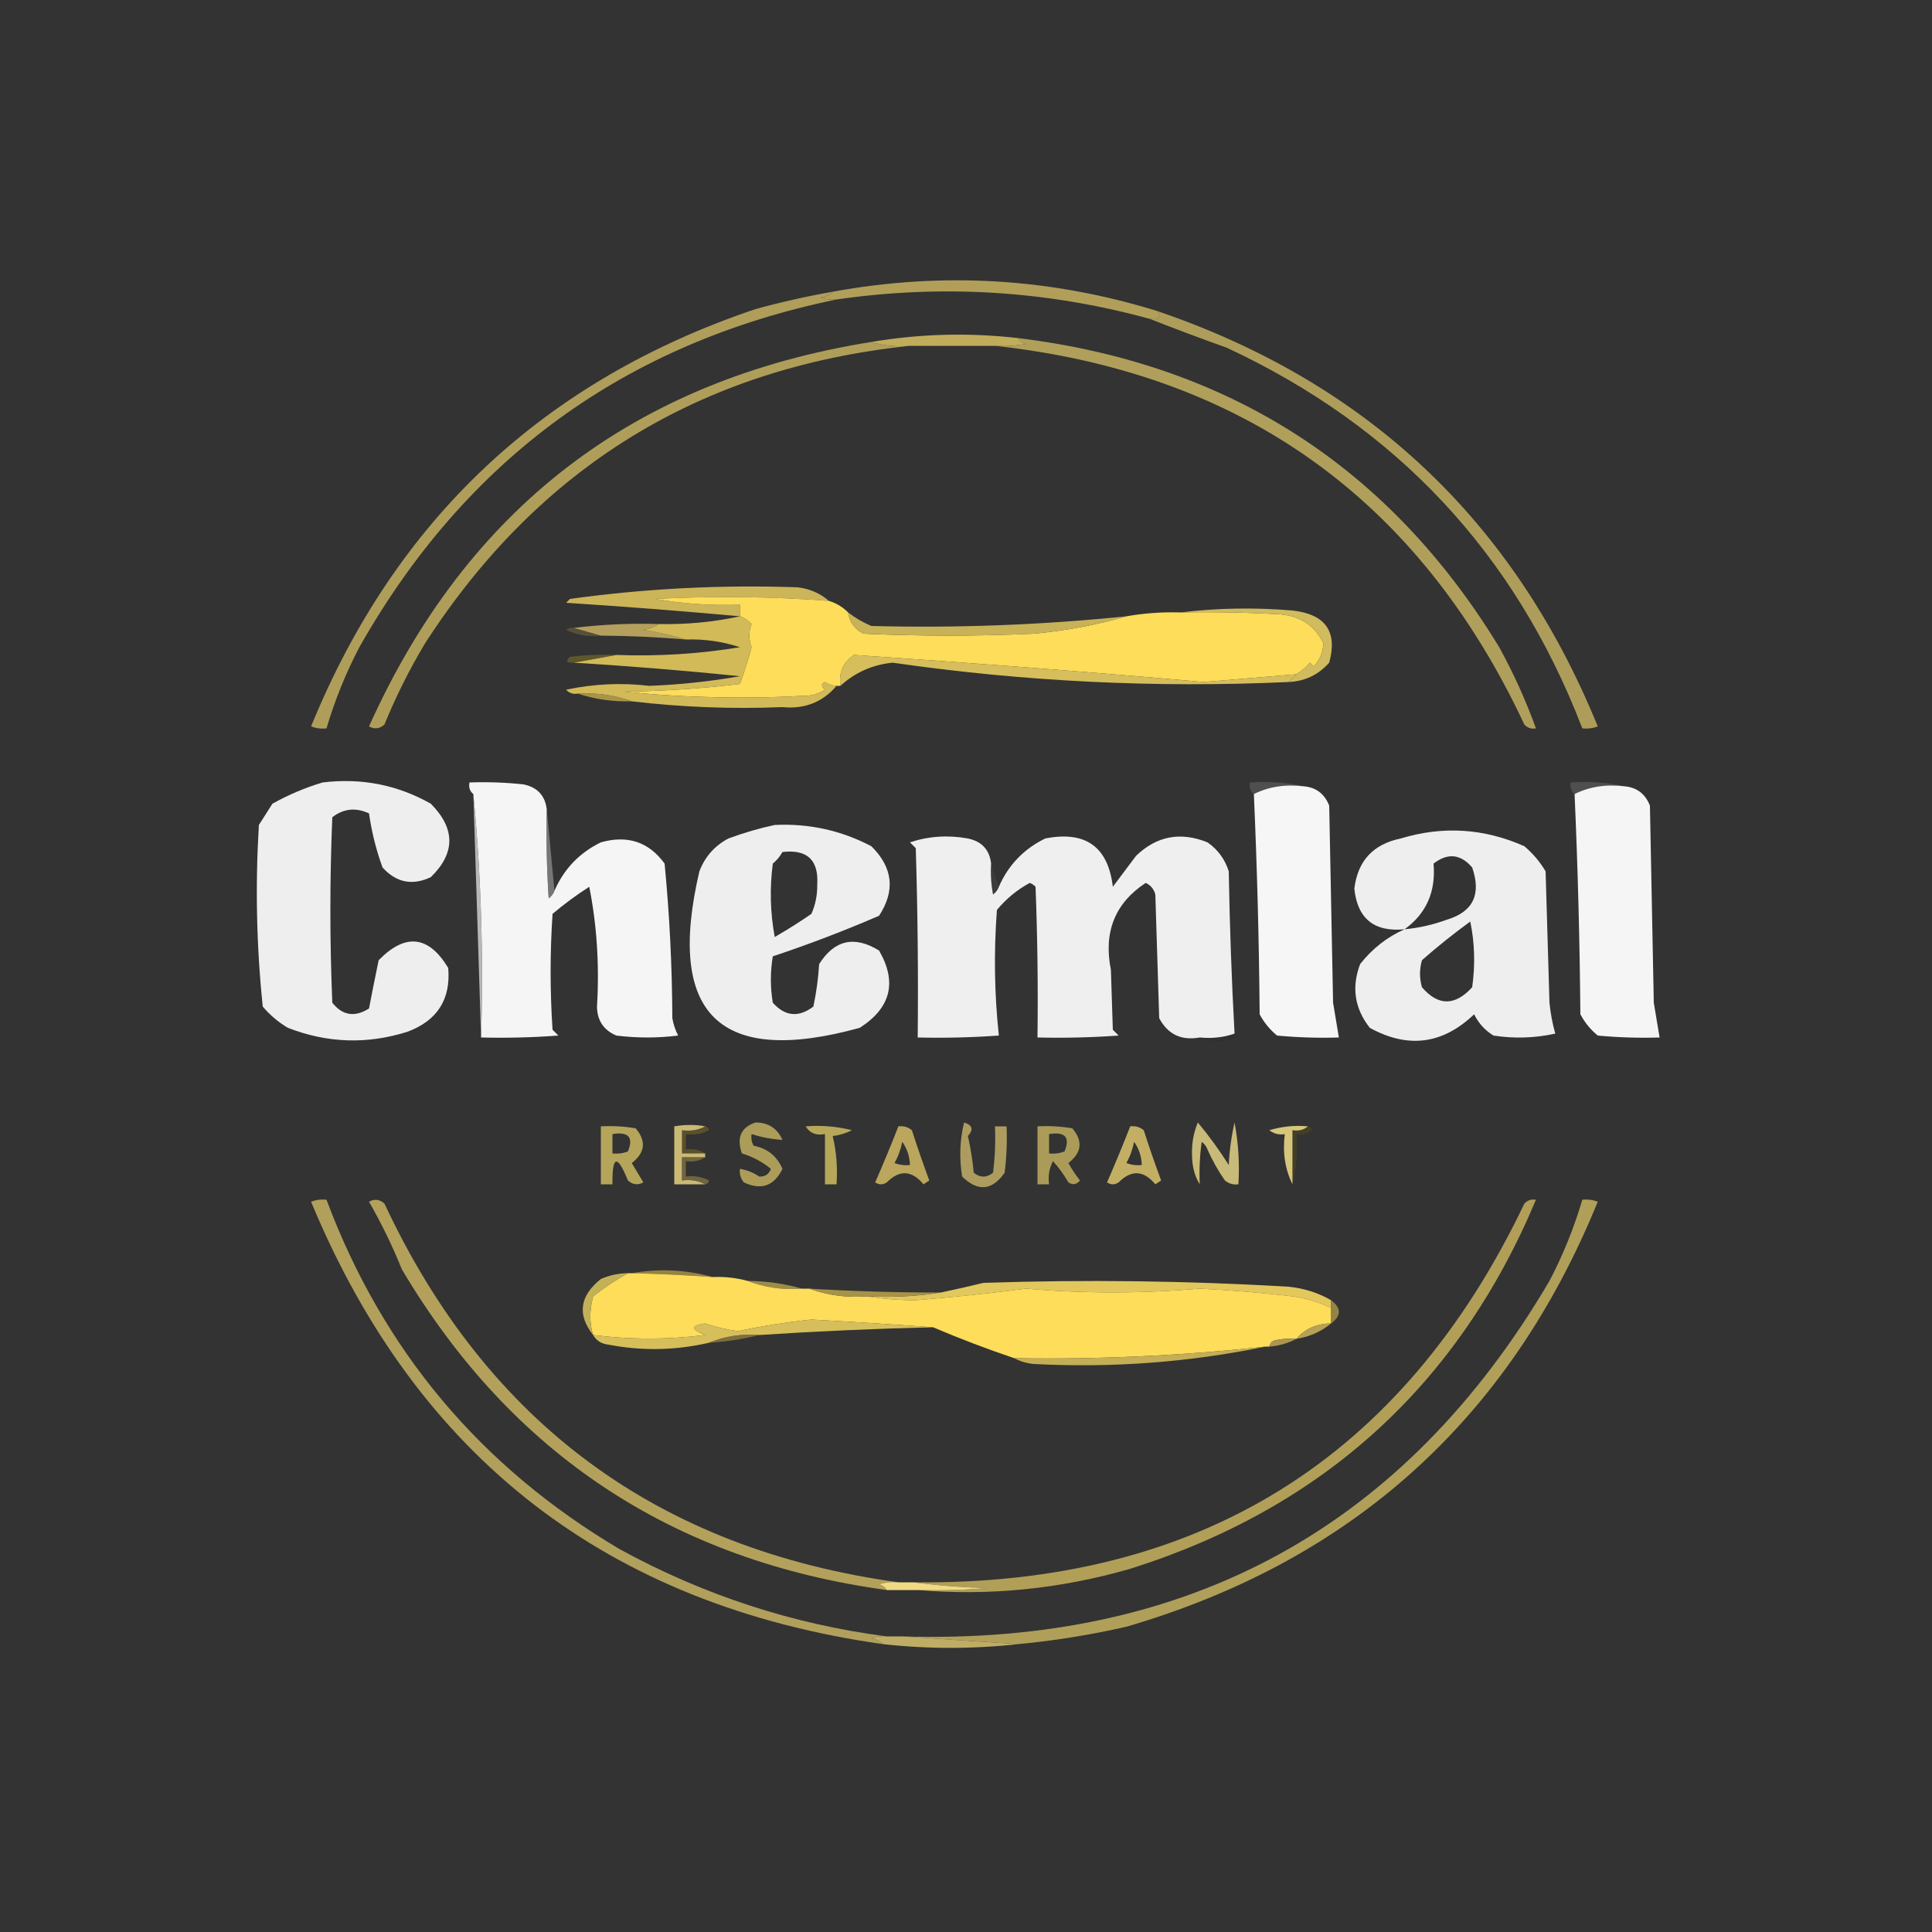<?xml version="1.0" encoding="UTF-8"?>
<!DOCTYPE svg PUBLIC "-//W3C//DTD SVG 1.1//EN" "http://www.w3.org/Graphics/SVG/1.1/DTD/svg11.dtd">
<svg xmlns="http://www.w3.org/2000/svg" version="1.1" width="500px" height="500px" style="shape-rendering:geometricPrecision; text-rendering:geometricPrecision; image-rendering:optimizeQuality; fill-rule:evenodd; clip-rule:evenodd" xmlns:xlink="http://www.w3.org/1999/xlink">
<rect width="100%" height="100%" fill="#333333" stroke="none"/>
<g><path style="opacity:1" fill="#b19f59" d="M 299.5,80.5 C 300.66,82.203 299.993,82.869 297.5,82.5C 270.872,75.224 243.872,73.557 216.5,77.5C 215.127,77.657 213.793,77.49 212.5,77C 213.737,76.768 214.737,76.268 215.5,75.5C 243.922,70.298 271.922,71.965 299.5,80.5 Z"/></g>
<g><path style="opacity:1" fill="#c0ac5b" d="M 263.5,87.5 C 263.918,88.222 264.584,88.722 265.5,89C 262.854,89.497 260.187,89.664 257.5,89.5C 250.167,89.5 242.833,89.5 235.5,89.5C 231.958,89.813 228.625,89.479 225.5,88.5C 238.073,86.37 250.74,86.036 263.5,87.5 Z"/></g>
<g><path style="opacity:1" fill="#af9d5a" d="M 215.5,75.5 C 214.737,76.268 213.737,76.768 212.5,77C 213.793,77.49 215.127,77.657 216.5,77.5C 161.725,88.806 120.559,118.806 93,167.5C 89.473,174.256 86.639,181.256 84.5,188.5C 83.127,188.657 81.793,188.49 80.5,188C 102.358,134.476 140.692,98.476 195.5,80C 202.111,78.18 208.778,76.68 215.5,75.5 Z"/></g>
<g><path style="opacity:1" fill="#af9e59" d="M 225.5,88.5 C 228.625,89.479 231.958,89.813 235.5,89.5C 181.313,95.17 139.48,120.837 110,166.5C 105.973,173.221 102.473,180.221 99.5,187.5C 98.277,188.614 96.944,188.781 95.5,188C 120.895,131.462 164.228,98.295 225.5,88.5 Z"/></g>
<g><path style="opacity:1" fill="#b09f5a" d="M 263.5,87.5 C 318.061,94.177 359.561,120.844 388,167.5C 391.733,174.295 394.899,181.295 397.5,188.5C 396.325,188.719 395.325,188.386 394.5,187.5C 367.198,129.203 321.532,96.537 257.5,89.5C 260.187,89.664 262.854,89.497 265.5,89C 264.584,88.722 263.918,88.222 263.5,87.5 Z"/></g>
<g><path style="opacity:1" fill="#ae9d5a" d="M 299.5,80.5 C 353.849,99.016 391.849,134.85 413.5,188C 412.207,188.49 410.873,188.657 409.5,188.5C 392.165,143.328 361.499,110.495 317.5,90C 310.685,87.566 304.018,85.066 297.5,82.5C 299.993,82.869 300.66,82.203 299.5,80.5 Z"/></g>
<g><path style="opacity:1" fill="#ccb459" d="M 214.5,155.5 C 199.532,154.382 184.532,154.215 169.5,155C 176.779,156.247 184.112,156.747 191.5,156.5C 191.5,157.5 191.5,158.5 191.5,159.5C 176.54,158.14 161.54,156.973 146.5,156C 146.833,155.667 147.167,155.333 147.5,155C 167.084,152.297 186.75,151.297 206.5,152C 209.599,152.387 212.266,153.554 214.5,155.5 Z"/></g>
<g><path style="opacity:1" fill="#fddd59" d="M 214.5,155.5 C 216.411,156.075 218.078,157.075 219.5,158.5C 219.848,161.019 221.181,162.853 223.5,164C 238.167,164.667 252.833,164.667 267.5,164C 275.761,163.237 283.761,161.737 291.5,159.5C 296.119,158.686 300.786,158.353 305.5,158.5C 314.173,158.334 322.84,158.5 331.5,159C 336.686,159.511 340.352,162.011 342.5,166.5C 342.378,168.791 341.545,170.791 340,172.5C 339.667,172.167 339.333,171.833 339,171.5C 337.961,172.71 336.794,173.71 335.5,174.5C 327.505,175.166 319.505,175.832 311.5,176.5C 281.332,173.846 251.165,171.513 221,169.5C 218.196,171.399 217.03,174.066 217.5,177.5C 217.167,177.5 216.833,177.5 216.5,177.5C 215.417,177.461 214.417,177.127 213.5,176.5C 212.494,176.938 212.494,177.604 213.5,178.5C 212.271,179.281 210.938,179.781 209.5,180C 193.446,180.938 177.446,180.605 161.5,179C 171.549,178.865 181.549,178.198 191.5,177C 192.637,173.889 193.637,170.722 194.5,167.5C 193.74,165.404 193.74,163.404 194.5,161.5C 193.643,160.575 192.643,159.908 191.5,159.5C 191.5,158.5 191.5,157.5 191.5,156.5C 184.112,156.747 176.779,156.247 169.5,155C 184.532,154.215 199.532,154.382 214.5,155.5 Z"/></g>
<g><path style="opacity:1" fill="#d0bb5f" d="M 305.5,158.5 C 314.991,157.342 324.658,157.175 334.5,158C 343.044,158.96 346.211,163.46 344,171.5C 341.195,174.653 337.695,176.319 333.5,176.5C 334.167,175.833 334.833,175.167 335.5,174.5C 336.794,173.71 337.961,172.71 339,171.5C 339.333,171.833 339.667,172.167 340,172.5C 341.545,170.791 342.378,168.791 342.5,166.5C 340.352,162.011 336.686,159.511 331.5,159C 322.84,158.5 314.173,158.334 305.5,158.5 Z"/></g>
<g><path style="opacity:0.557" fill="#71673e" d="M 148.5,162.5 C 150.833,163.167 153.167,163.833 155.5,164.5C 152.278,164.892 149.278,164.392 146.5,163C 147.094,162.536 147.761,162.369 148.5,162.5 Z"/></g>
<g><path style="opacity:1" fill="#b59f5d" d="M 170.5,161.5 C 169.391,162.29 168.058,162.79 166.5,163C 170.347,163.633 174.014,164.467 177.5,165.5C 170.183,164.882 162.849,164.549 155.5,164.5C 153.167,163.833 150.833,163.167 148.5,162.5C 155.791,161.608 163.124,161.274 170.5,161.5 Z"/></g>
<g><path style="opacity:1" fill="#c8b258" d="M 219.5,158.5 C 221.308,159.907 223.308,161.074 225.5,162C 247.552,162.58 269.552,161.747 291.5,159.5C 283.761,161.737 275.761,163.237 267.5,164C 252.833,164.667 238.167,164.667 223.5,164C 221.181,162.853 219.848,161.019 219.5,158.5 Z"/></g>
<g><path style="opacity:1" fill="#d2ba59" d="M 191.5,159.5 C 192.643,159.908 193.643,160.575 194.5,161.5C 193.74,163.404 193.74,165.404 194.5,167.5C 193.637,170.722 192.637,173.889 191.5,177C 181.549,178.198 171.549,178.865 161.5,179C 177.446,180.605 193.446,180.938 209.5,180C 210.938,179.781 212.271,179.281 213.5,178.5C 212.494,177.604 212.494,176.938 213.5,176.5C 214.417,177.127 215.417,177.461 216.5,177.5C 212.898,181.726 208.232,183.559 202.5,183C 189.439,183.53 176.439,183.03 163.5,181.5C 159.1,179.896 154.434,179.229 149.5,179.5C 148.325,179.719 147.325,179.386 146.5,178.5C 153.668,176.97 160.835,176.637 168,177.5C 175.937,177.195 183.771,176.362 191.5,175C 177.18,173.543 162.846,172.376 148.5,171.5C 152.167,170.833 155.833,170.167 159.5,169.5C 170.247,169.903 180.913,169.236 191.5,167.5C 186.954,166.015 182.287,165.348 177.5,165.5C 174.014,164.467 170.347,163.633 166.5,163C 168.058,162.79 169.391,162.29 170.5,161.5C 177.721,161.65 184.721,160.983 191.5,159.5 Z"/></g>
<g><path style="opacity:0.584" fill="#7e6f28" d="M 159.5,169.5 C 155.833,170.167 152.167,170.833 148.5,171.5C 146.621,171.607 146.288,171.107 147.5,170C 151.486,169.501 155.486,169.334 159.5,169.5 Z"/></g>
<g><path style="opacity:1" fill="#d6be5c" d="M 335.5,174.5 C 334.833,175.167 334.167,175.833 333.5,176.5C 299.211,178.081 265.044,176.415 231,171.5C 225.788,172.025 221.288,174.025 217.5,177.5C 217.03,174.066 218.196,171.399 221,169.5C 251.165,171.513 281.332,173.846 311.5,176.5C 319.505,175.832 327.505,175.166 335.5,174.5 Z"/></g>
<g><path style="opacity:0.953" fill="#ae994a" d="M 149.5,179.5 C 154.434,179.229 159.1,179.896 163.5,181.5C 158.586,181.638 153.919,180.972 149.5,179.5 Z"/></g>
<g><path style="opacity:0.474" fill="#6f6f6f" d="M 337.5,203.5 C 332.706,202.903 328.373,203.57 324.5,205.5C 323.596,204.791 323.263,203.791 323.5,202.5C 328.363,202.181 333.03,202.514 337.5,203.5 Z"/></g>
<g><path style="opacity:0.467" fill="#707070" d="M 420.5,203.5 C 415.706,202.903 411.373,203.57 407.5,205.5C 406.596,204.791 406.263,203.791 406.5,202.5C 411.363,202.181 416.03,202.514 420.5,203.5 Z"/></g>
<g><path style="opacity:1" fill="#eeeeee" d="M 83.5,202.5 C 93.514,201.28 102.848,203.113 111.5,208C 117.879,214.442 117.879,220.775 111.5,227C 106.714,229.262 102.547,228.428 99,224.5C 97.349,219.967 96.182,215.301 95.5,210.5C 92.063,208.922 88.896,209.255 86,211.5C 85.333,227.5 85.333,243.5 86,259.5C 88.635,262.825 91.802,263.325 95.5,261C 96.29,256.867 97.124,252.7 98,248.5C 104.921,241.433 110.921,242.1 116,250.5C 116.691,258.608 113.191,264.108 105.5,267C 95.058,270.316 84.725,269.983 74.5,266C 72.04,264.542 69.873,262.709 68,260.5C 66.38,244.901 66.047,229.234 67,213.5C 68.167,211.667 69.333,209.833 70.5,208C 74.707,205.66 79.041,203.826 83.5,202.5 Z"/></g>
<g><path style="opacity:1" fill="#f5f5f5" d="M 141.5,209.5 C 141.334,217.174 141.5,224.841 142,232.5C 142.717,231.956 143.217,231.289 143.5,230.5C 145.975,224.858 149.975,220.692 155.5,218C 162.414,216.049 167.914,217.882 172,223.5C 173.278,236.764 173.945,250.098 174,263.5C 174.273,265.101 174.773,266.601 175.5,268C 170.167,268.667 164.833,268.667 159.5,268C 156.211,266.59 154.544,264.09 154.5,260.5C 155.142,249.779 154.475,239.446 152.5,229.5C 149.229,231.591 146.063,233.924 143,236.5C 142.333,246.5 142.333,256.5 143,266.5C 143.5,267 144,267.5 144.5,268C 137.842,268.5 131.175,268.666 124.5,268.5C 125.155,247.14 124.489,226.14 122.5,205.5C 121.596,204.791 121.263,203.791 121.5,202.5C 126.179,202.334 130.845,202.501 135.5,203C 139.089,203.754 141.089,205.921 141.5,209.5 Z"/></g>
<g><path style="opacity:1" fill="#f6f6f6" d="M 337.5,203.5 C 340.642,203.799 342.809,205.466 344,208.5C 344.333,225.5 344.667,242.5 345,259.5C 345.502,262.513 346.002,265.513 346.5,268.5C 341.156,268.666 335.823,268.499 330.5,268C 328.622,266.457 327.122,264.624 326,262.5C 325.832,243.329 325.332,224.329 324.5,205.5C 328.373,203.57 332.706,202.903 337.5,203.5 Z"/></g>
<g><path style="opacity:1" fill="#f5f5f5" d="M 420.5,203.5 C 423.642,203.799 425.809,205.466 427,208.5C 427.333,225.5 427.667,242.5 428,259.5C 428.502,262.513 429.002,265.513 429.5,268.5C 424.156,268.666 418.823,268.499 413.5,268C 411.622,266.457 410.122,264.624 409,262.5C 408.832,243.329 408.332,224.329 407.5,205.5C 411.373,203.57 415.706,202.903 420.5,203.5 Z"/></g>
<g><path style="opacity:0.838" fill="#d2d2d2" d="M 122.5,205.5 C 124.489,226.14 125.155,247.14 124.5,268.5C 123.823,247.598 123.156,226.598 122.5,205.5 Z"/></g>
<g><path style="opacity:1" fill="#eeeeee" d="M 200.5,213.5 C 209.361,213.073 217.695,214.907 225.5,219C 231.085,224.498 231.752,230.498 227.5,237C 218.462,240.901 209.295,244.401 200,247.5C 199.333,251.5 199.333,255.5 200,259.5C 203.182,263.057 206.682,263.391 210.5,260.5C 211.262,256.889 211.762,253.222 212,249.5C 215.956,243.241 221.122,242.074 227.5,246C 232.228,254.167 230.561,260.834 222.5,266C 186.187,276.024 172.354,262.524 181,225.5C 182.442,221.725 184.942,218.892 188.5,217C 192.543,215.509 196.543,214.342 200.5,213.5 Z M 202.5,220.5 C 208.914,219.748 211.914,222.581 211.5,229C 211.536,231.63 211.036,234.13 210,236.5C 206.918,238.625 203.751,240.625 200.5,242.5C 199.336,236.193 199.169,229.859 200,223.5C 201.045,222.627 201.878,221.627 202.5,220.5 Z"/></g>
<g><path style="opacity:1" fill="#eeeeee" d="M 363.5,240.5 C 355.644,241.25 351.311,237.75 350.5,230C 351.364,222.802 355.364,218.468 362.5,217C 373.399,213.695 384.066,214.362 394.5,219C 396.709,220.873 398.542,223.04 400,225.5C 400.333,236.833 400.667,248.167 401,259.5C 401.27,262.224 401.77,264.891 402.5,267.5C 397.198,268.663 391.864,268.829 386.5,268C 384.308,266.641 382.641,264.808 381.5,262.5C 373.373,270.274 364.373,271.44 354.5,266C 350.567,260.994 349.733,255.494 352,249.5C 355.161,245.491 358.994,242.491 363.5,240.5 Z M 363.5,240.5 C 369.131,236.433 371.631,230.766 371,223.5C 374.663,220.667 377.996,221 381,224.5C 383.406,231.453 381.24,235.953 374.5,238C 370.93,239.31 367.263,240.143 363.5,240.5 Z M 380.5,238.5 C 381.652,243.985 381.818,249.651 381,255.5C 376.534,260.381 372.201,260.381 368,255.5C 367.333,253.167 367.333,250.833 368,248.5C 372.066,244.923 376.232,241.589 380.5,238.5 Z"/></g>
<g><path style="opacity:0.633" fill="#9c9c9c" d="M 141.5,209.5 C 142.167,216.5 142.833,223.5 143.5,230.5C 143.217,231.289 142.717,231.956 142,232.5C 141.5,224.841 141.334,217.174 141.5,209.5 Z"/></g>
<g><path style="opacity:1" fill="#efefef" d="M 256.5,223.5 C 256.336,226.187 256.503,228.854 257,231.5C 257.717,230.956 258.217,230.289 258.5,229.5C 260.953,223.88 264.953,219.713 270.5,217C 280.934,214.952 286.768,219.119 288,229.5C 290,226.833 292,224.167 294,221.5C 299.344,216.346 305.511,215.18 312.5,218C 315.187,219.875 317.021,222.375 318,225.5C 318.237,239.525 318.737,253.525 319.5,267.5C 316.713,268.477 313.713,268.81 310.5,268.5C 305.72,269.359 302.22,267.692 300,263.5C 299.667,252.833 299.333,242.167 299,231.5C 298.632,230.09 297.799,229.09 296.5,228.5C 288.546,233.734 285.546,241.234 287.5,251C 287.667,256.167 287.833,261.333 288,266.5C 288.5,267 289,267.5 289.5,268C 282.508,268.5 275.508,268.666 268.5,268.5C 268.667,255.496 268.5,242.496 268,229.5C 267.586,229.043 267.086,228.709 266.5,228.5C 263.23,230.267 260.397,232.6 258,235.5C 257.18,246.41 257.347,257.243 258.5,268C 251.508,268.5 244.508,268.666 237.5,268.5C 237.667,252.163 237.5,235.83 237,219.5C 236.5,219 236,218.5 235.5,218C 240.319,216.394 245.319,216.061 250.5,217C 254.089,217.754 256.089,219.921 256.5,223.5 Z"/></g>
<g><path style="opacity:0.255" fill="#575757" d="M 256.5,223.5 C 257.167,225.5 257.833,227.5 258.5,229.5C 258.217,230.289 257.717,230.956 257,231.5C 256.503,228.854 256.336,226.187 256.5,223.5 Z"/></g>
<g><path style="opacity:0.05" fill="#1a1a1a" d="M 152.5,229.5 C 154.475,239.446 155.142,249.779 154.5,260.5C 153.811,250.265 153.145,239.932 152.5,229.5 Z"/></g>
<g><path style="opacity:0.1" fill="#1b1b1b" d="M 319.5,267.5 C 320.043,267.56 320.376,267.893 320.5,268.5C 317.02,269.806 313.687,269.806 310.5,268.5C 313.713,268.81 316.713,268.477 319.5,267.5 Z"/></g>
<g><path style="opacity:0.937" fill="#c3ae5f" d="M 232.5,291.5 C 233.822,291.33 234.989,291.663 236,292.5C 237.401,296.871 238.901,301.204 240.5,305.5C 240,305.833 239.5,306.167 239,306.5C 235.969,302.852 232.802,302.686 229.5,306C 228.5,306.667 227.5,306.667 226.5,306C 228.601,301.195 230.601,296.362 232.5,291.5 Z M 233.5,295.5 C 234.738,297.214 235.405,299.214 235.5,301.5C 234.127,301.657 232.793,301.49 231.5,301C 232.464,299.275 233.131,297.441 233.5,295.5 Z"/></g>
<g><path style="opacity:0.522" fill="#7e6d28" d="M 182.5,291.5 C 183.043,291.56 183.376,291.893 183.5,292.5C 181.604,293.466 179.604,293.799 177.5,293.5C 177.5,294.833 177.5,296.167 177.5,297.5C 179.415,297.216 181.081,297.549 182.5,298.5C 180.5,298.5 178.5,298.5 176.5,298.5C 176.5,296.5 176.5,294.5 176.5,292.5C 178.735,292.795 180.735,292.461 182.5,291.5 Z"/></g>
<g><path style="opacity:1" fill="#d6c67b" d="M 338.5,291.5 C 337.432,292.434 336.099,292.768 334.5,292.5C 334.5,297.167 334.5,301.833 334.5,306.5C 332.57,302.627 331.903,298.294 332.5,293.5C 331.022,293.762 329.689,293.429 328.5,292.5C 331.768,291.513 335.102,291.18 338.5,291.5 Z"/></g>
<g><path style="opacity:0.89" fill="#b8a75e" d="M 268.5,291.5 C 271.518,291.335 274.518,291.502 277.5,292C 280.311,295.294 279.978,298.294 276.5,301C 277.376,302.586 278.376,304.086 279.5,305.5C 278.635,306.583 277.635,306.749 276.5,306C 275.36,304.027 274.027,302.193 272.5,300.5C 271.534,302.396 271.201,304.396 271.5,306.5C 270.5,306.5 269.5,306.5 268.5,306.5C 268.5,301.5 268.5,296.5 268.5,291.5 Z M 271.5,293.5 C 275.676,292.831 277.009,294.331 275.5,298C 274.207,298.49 272.873,298.657 271.5,298.5C 271.5,296.833 271.5,295.167 271.5,293.5 Z"/></g>
<g><path style="opacity:1" fill="#b4a55b" d="M 155.5,291.5 C 158.518,291.335 161.518,291.502 164.5,292C 167.311,295.294 166.978,298.294 163.5,301C 164.5,302.667 165.5,304.333 166.5,306C 165.056,306.781 163.723,306.614 162.5,305.5C 159.752,298.68 158.418,299.013 158.5,306.5C 157.5,306.5 156.5,306.5 155.5,306.5C 155.5,301.5 155.5,296.5 155.5,291.5 Z M 158.5,293.5 C 162.676,292.831 164.009,294.331 162.5,298C 161.207,298.49 159.873,298.657 158.5,298.5C 158.5,296.833 158.5,295.167 158.5,293.5 Z"/></g>
<g><path style="opacity:1" fill="#ac9c59" d="M 195.5,290.5 C 198.825,290.494 201.159,291.994 202.5,295C 199.821,294.842 197.154,294.342 194.5,293.5C 194.351,294.552 194.517,295.552 195,296.5C 198.588,297.203 201.088,299.203 202.5,302.5C 200.319,306.949 196.986,308.116 192.5,306C 191.663,304.989 191.33,303.822 191.5,302.5C 193.277,302.786 194.944,303.453 196.5,304.5C 198,304.547 199,303.881 199.5,302.5C 197.318,300.706 194.818,299.373 192,298.5C 190.58,294.439 191.746,291.772 195.5,290.5 Z"/></g>
<g><path style="opacity:1" fill="#b7a75b" d="M 208.5,291.5 C 212.555,291.176 216.555,291.509 220.5,292.5C 218.922,293.298 217.256,293.798 215.5,294C 216.464,298.066 216.797,302.233 216.5,306.5C 215.5,306.5 214.5,306.5 213.5,306.5C 213.5,302.167 213.5,297.833 213.5,293.5C 211.219,293.923 209.552,293.256 208.5,291.5 Z"/></g>
<g><path style="opacity:1" fill="#caba75" d="M 182.5,291.5 C 180.735,292.461 178.735,292.795 176.5,292.5C 176.5,294.5 176.5,296.5 176.5,298.5C 178.5,298.5 180.5,298.5 182.5,298.5C 182.5,298.833 182.5,299.167 182.5,299.5C 180.5,299.5 178.5,299.5 176.5,299.5C 176.5,301.5 176.5,303.5 176.5,305.5C 178.735,305.205 180.735,305.539 182.5,306.5C 179.833,306.5 177.167,306.5 174.5,306.5C 174.5,301.5 174.5,296.5 174.5,291.5C 177.382,291.014 180.048,291.014 182.5,291.5 Z"/></g>
<g><path style="opacity:0.984" fill="#cabc79" d="M 312.5,297.5 C 312.217,296.711 311.717,296.044 311,295.5C 310.501,299.152 310.335,302.818 310.5,306.5C 309.191,304.429 308.525,301.929 308.5,299C 308.382,295.973 308.882,293.139 310,290.5C 312.911,293.99 315.578,297.656 318,301.5C 318.175,297.789 318.675,294.122 319.5,290.5C 320.495,295.792 320.828,301.125 320.5,306.5C 319.178,306.67 318.011,306.337 317,305.5C 315.223,302.941 313.723,300.274 312.5,297.5 Z"/></g>
<g><path style="opacity:0.075" fill="#302500" d="M 312.5,297.5 C 311.833,300.5 311.167,303.5 310.5,306.5C 310.335,302.818 310.501,299.152 311,295.5C 311.717,296.044 312.217,296.711 312.5,297.5 Z"/></g>
<g><path style="opacity:0.347" fill="#665614" d="M 338.5,291.5 C 339.043,291.56 339.376,291.893 339.5,292.5C 338.311,293.429 336.978,293.762 335.5,293.5C 335.818,298.032 335.485,302.366 334.5,306.5C 334.5,301.833 334.5,297.167 334.5,292.5C 336.099,292.768 337.432,292.434 338.5,291.5 Z"/></g>
<g><path style="opacity:1" fill="#ad9c60" d="M 249.5,290.5 C 251.673,291.166 252.007,292.333 250.5,294C 251.204,297.128 251.704,300.294 252,303.5C 253.667,304.833 255.333,304.833 257,303.5C 257.499,299.514 257.666,295.514 257.5,291.5C 258.5,291.5 259.5,291.5 260.5,291.5C 260.666,295.514 260.499,299.514 260,303.5C 256.754,308.133 253.088,308.466 249,304.5C 248.227,299.748 248.393,295.081 249.5,290.5 Z"/></g>
<g><path style="opacity:1" fill="#c2af64" d="M 292.5,291.5 C 293.822,291.33 294.989,291.663 296,292.5C 297.401,296.871 298.901,301.204 300.5,305.5C 300,305.833 299.5,306.167 299,306.5C 295.969,302.852 292.802,302.686 289.5,306C 288.5,306.667 287.5,306.667 286.5,306C 288.601,301.195 290.601,296.362 292.5,291.5 Z M 293.5,295.5 C 294.738,297.214 295.405,299.214 295.5,301.5C 294.127,301.657 292.793,301.49 291.5,301C 292.464,299.275 293.131,297.441 293.5,295.5 Z"/></g>
<g><path style="opacity:0.737" fill="#867743" d="M 182.5,299.5 C 181.081,300.451 179.415,300.784 177.5,300.5C 177.5,301.833 177.5,303.167 177.5,304.5C 179.604,304.201 181.604,304.534 183.5,305.5C 183.376,306.107 183.043,306.44 182.5,306.5C 180.735,305.539 178.735,305.205 176.5,305.5C 176.5,303.5 176.5,301.5 176.5,299.5C 178.5,299.5 180.5,299.5 182.5,299.5 Z"/></g>
<g><path style="opacity:1" fill="#968341" d="M 163.5,329.5 C 170.55,328.247 177.55,328.58 184.5,330.5C 177.51,330.001 170.51,329.668 163.5,329.5 Z"/></g>
<g><path style="opacity:1" fill="#9c8d46" d="M 193.5,331.5 C 198.391,331.532 203.057,332.199 207.5,333.5C 202.547,333.877 197.881,333.211 193.5,331.5 Z"/></g>
<g><path style="opacity:1" fill="#e2c75c" d="M 344.5,336.5 C 344.5,337.167 344.5,337.833 344.5,338.5C 341.414,337.015 338.081,336.015 334.5,335.5C 326.524,334.56 318.524,333.894 310.5,333.5C 295.497,334.793 280.497,334.793 265.5,333.5C 256.026,334.738 246.526,335.738 237,336.5C 232.653,336.499 228.486,336.166 224.5,335.5C 231.022,335.823 237.355,335.49 243.5,334.5C 247.163,333.734 250.829,332.9 254.5,332C 280.854,331.12 307.188,331.453 333.5,333C 337.529,333.416 341.196,334.583 344.5,336.5 Z"/></g>
<g><path style="opacity:1" fill="#fddd5a" d="M 162.5,329.5 C 162.833,329.5 163.167,329.5 163.5,329.5C 170.51,329.668 177.51,330.001 184.5,330.5C 187.57,330.368 190.57,330.701 193.5,331.5C 197.881,333.211 202.547,333.877 207.5,333.5C 208.167,333.5 208.833,333.5 209.5,333.5C 214.217,335.238 219.217,335.904 224.5,335.5C 228.486,336.166 232.653,336.499 237,336.5C 246.526,335.738 256.026,334.738 265.5,333.5C 280.497,334.793 295.497,334.793 310.5,333.5C 318.524,333.894 326.524,334.56 334.5,335.5C 338.081,336.015 341.414,337.015 344.5,338.5C 344.5,339.833 344.5,341.167 344.5,342.5C 340.777,342.534 337.777,343.867 335.5,346.5C 333.473,346.338 331.473,346.505 329.5,347C 328.944,347.383 328.611,347.883 328.5,348.5C 328.167,348.5 327.833,348.5 327.5,348.5C 305.901,350.852 284.234,351.852 262.5,351.5C 255.396,349.115 248.396,346.448 241.5,343.5C 231.158,342.751 220.658,342.085 210,341.5C 203.577,342.177 197.244,343.177 191,344.5C 188.095,344.124 185.262,343.457 182.5,342.5C 178.743,343.052 178.743,344.052 182.5,345.5C 172.824,346.726 163.157,346.726 153.5,345.5C 152.535,342.47 152.535,339.137 153.5,335.5C 156.366,333.238 159.366,331.238 162.5,329.5 Z"/></g>
<g><path style="opacity:1" fill="#c3b158" d="M 162.5,329.5 C 159.366,331.238 156.366,333.238 153.5,335.5C 152.535,339.137 152.535,342.47 153.5,345.5C 149.343,340.224 150.01,335.39 155.5,331C 157.74,330.023 160.073,329.523 162.5,329.5 Z"/></g>
<g><path style="opacity:1" fill="#a69348" d="M 209.5,333.5 C 220.821,334.181 232.154,334.514 243.5,334.5C 237.355,335.49 231.022,335.823 224.5,335.5C 219.217,335.904 214.217,335.238 209.5,333.5 Z"/></g>
<g><path style="opacity:1" fill="#938445" d="M 344.5,336.5 C 347.167,338.5 347.167,340.5 344.5,342.5C 344.5,341.167 344.5,339.833 344.5,338.5C 344.5,337.833 344.5,337.167 344.5,336.5 Z"/></g>
<g><path style="opacity:1" fill="#d6be5b" d="M 241.5,343.5 C 226.485,343.854 211.485,344.521 196.5,345.5C 191.878,345.156 187.545,345.823 183.5,347.5C 174.853,349.499 166.186,349.666 157.5,348C 155.68,347.8 154.347,346.966 153.5,345.5C 163.157,346.726 172.824,346.726 182.5,345.5C 178.743,344.052 178.743,343.052 182.5,342.5C 185.262,343.457 188.095,344.124 191,344.5C 197.244,343.177 203.577,342.177 210,341.5C 220.658,342.085 231.158,342.751 241.5,343.5 Z"/></g>
<g><path style="opacity:1" fill="#b6a256" d="M 344.5,342.5 C 341.912,344.625 338.912,345.958 335.5,346.5C 337.777,343.867 340.777,342.534 344.5,342.5 Z"/></g>
<g><path style="opacity:0.788" fill="#937f3f" d="M 196.5,345.5 C 192.361,346.563 188.028,347.23 183.5,347.5C 187.545,345.823 191.878,345.156 196.5,345.5 Z"/></g>
<g><path style="opacity:1" fill="#ac9650" d="M 335.5,346.5 C 333.401,347.612 331.067,348.279 328.5,348.5C 328.611,347.883 328.944,347.383 329.5,347C 331.473,346.505 333.473,346.338 335.5,346.5 Z"/></g>
<g><path style="opacity:1" fill="#b3a15b" d="M 232.5,409.5 C 230.801,409.34 229.134,409.506 227.5,410C 228.416,410.278 229.082,410.778 229.5,411.5C 174.148,403.935 132.315,376.268 104,328.5C 101.567,322.468 98.734,316.634 95.5,311C 96.944,310.219 98.277,310.386 99.5,311.5C 126.031,368.271 170.365,400.938 232.5,409.5 Z"/></g>
<g><path style="opacity:1" fill="#c4ae56" d="M 327.5,348.5 C 307.837,352.564 287.837,354.064 267.5,353C 265.618,352.802 263.952,352.302 262.5,351.5C 284.234,351.852 305.901,350.852 327.5,348.5 Z"/></g>
<g><path style="opacity:1" fill="#b09f59" d="M 263.5,425.5 C 253.5,424.833 243.5,424.167 233.5,423.5C 307.782,425.787 363.616,395.12 401,331.5C 404.518,324.778 407.352,317.778 409.5,310.5C 410.873,310.343 412.207,310.51 413.5,311C 390.567,367.263 349.9,403.93 291.5,421C 282.258,423.106 272.924,424.606 263.5,425.5 Z"/></g>
<g><path style="opacity:1" fill="#b19f5c" d="M 229.5,423.5 C 228.127,423.343 226.793,423.51 225.5,424C 226.737,424.232 227.737,424.732 228.5,425.5C 157.315,415.425 107.982,377.258 80.5,311C 81.793,310.51 83.127,310.343 84.5,310.5C 99.127,349.545 124.46,379.711 160.5,401C 182.215,412.85 205.215,420.35 229.5,423.5 Z"/></g>
<g><path style="opacity:1" fill="#b19f58" d="M 237.5,411.5 C 243.509,411.666 249.509,411.499 255.5,411C 248.987,410.828 242.653,410.328 236.5,409.5C 310.259,410.311 362.926,377.644 394.5,311.5C 395.325,310.614 396.325,310.281 397.5,310.5C 377.383,358.44 342.383,390.273 292.5,406C 274.333,411.241 255.999,413.074 237.5,411.5 Z"/></g>
<g><path style="opacity:1" fill="#f1da85" d="M 232.5,409.5 C 233.833,409.5 235.167,409.5 236.5,409.5C 242.653,410.328 248.987,410.828 255.5,411C 249.509,411.499 243.509,411.666 237.5,411.5C 234.833,411.5 232.167,411.5 229.5,411.5C 229.082,410.778 228.416,410.278 227.5,410C 229.134,409.506 230.801,409.34 232.5,409.5 Z"/></g>
<g><path style="opacity:1" fill="#bfad66" d="M 229.5,423.5 C 230.833,423.5 232.167,423.5 233.5,423.5C 243.5,424.167 253.5,424.833 263.5,425.5C 251.853,426.789 240.186,426.789 228.5,425.5C 227.737,424.732 226.737,424.232 225.5,424C 226.793,423.51 228.127,423.343 229.5,423.5 Z"/></g>
</svg>
